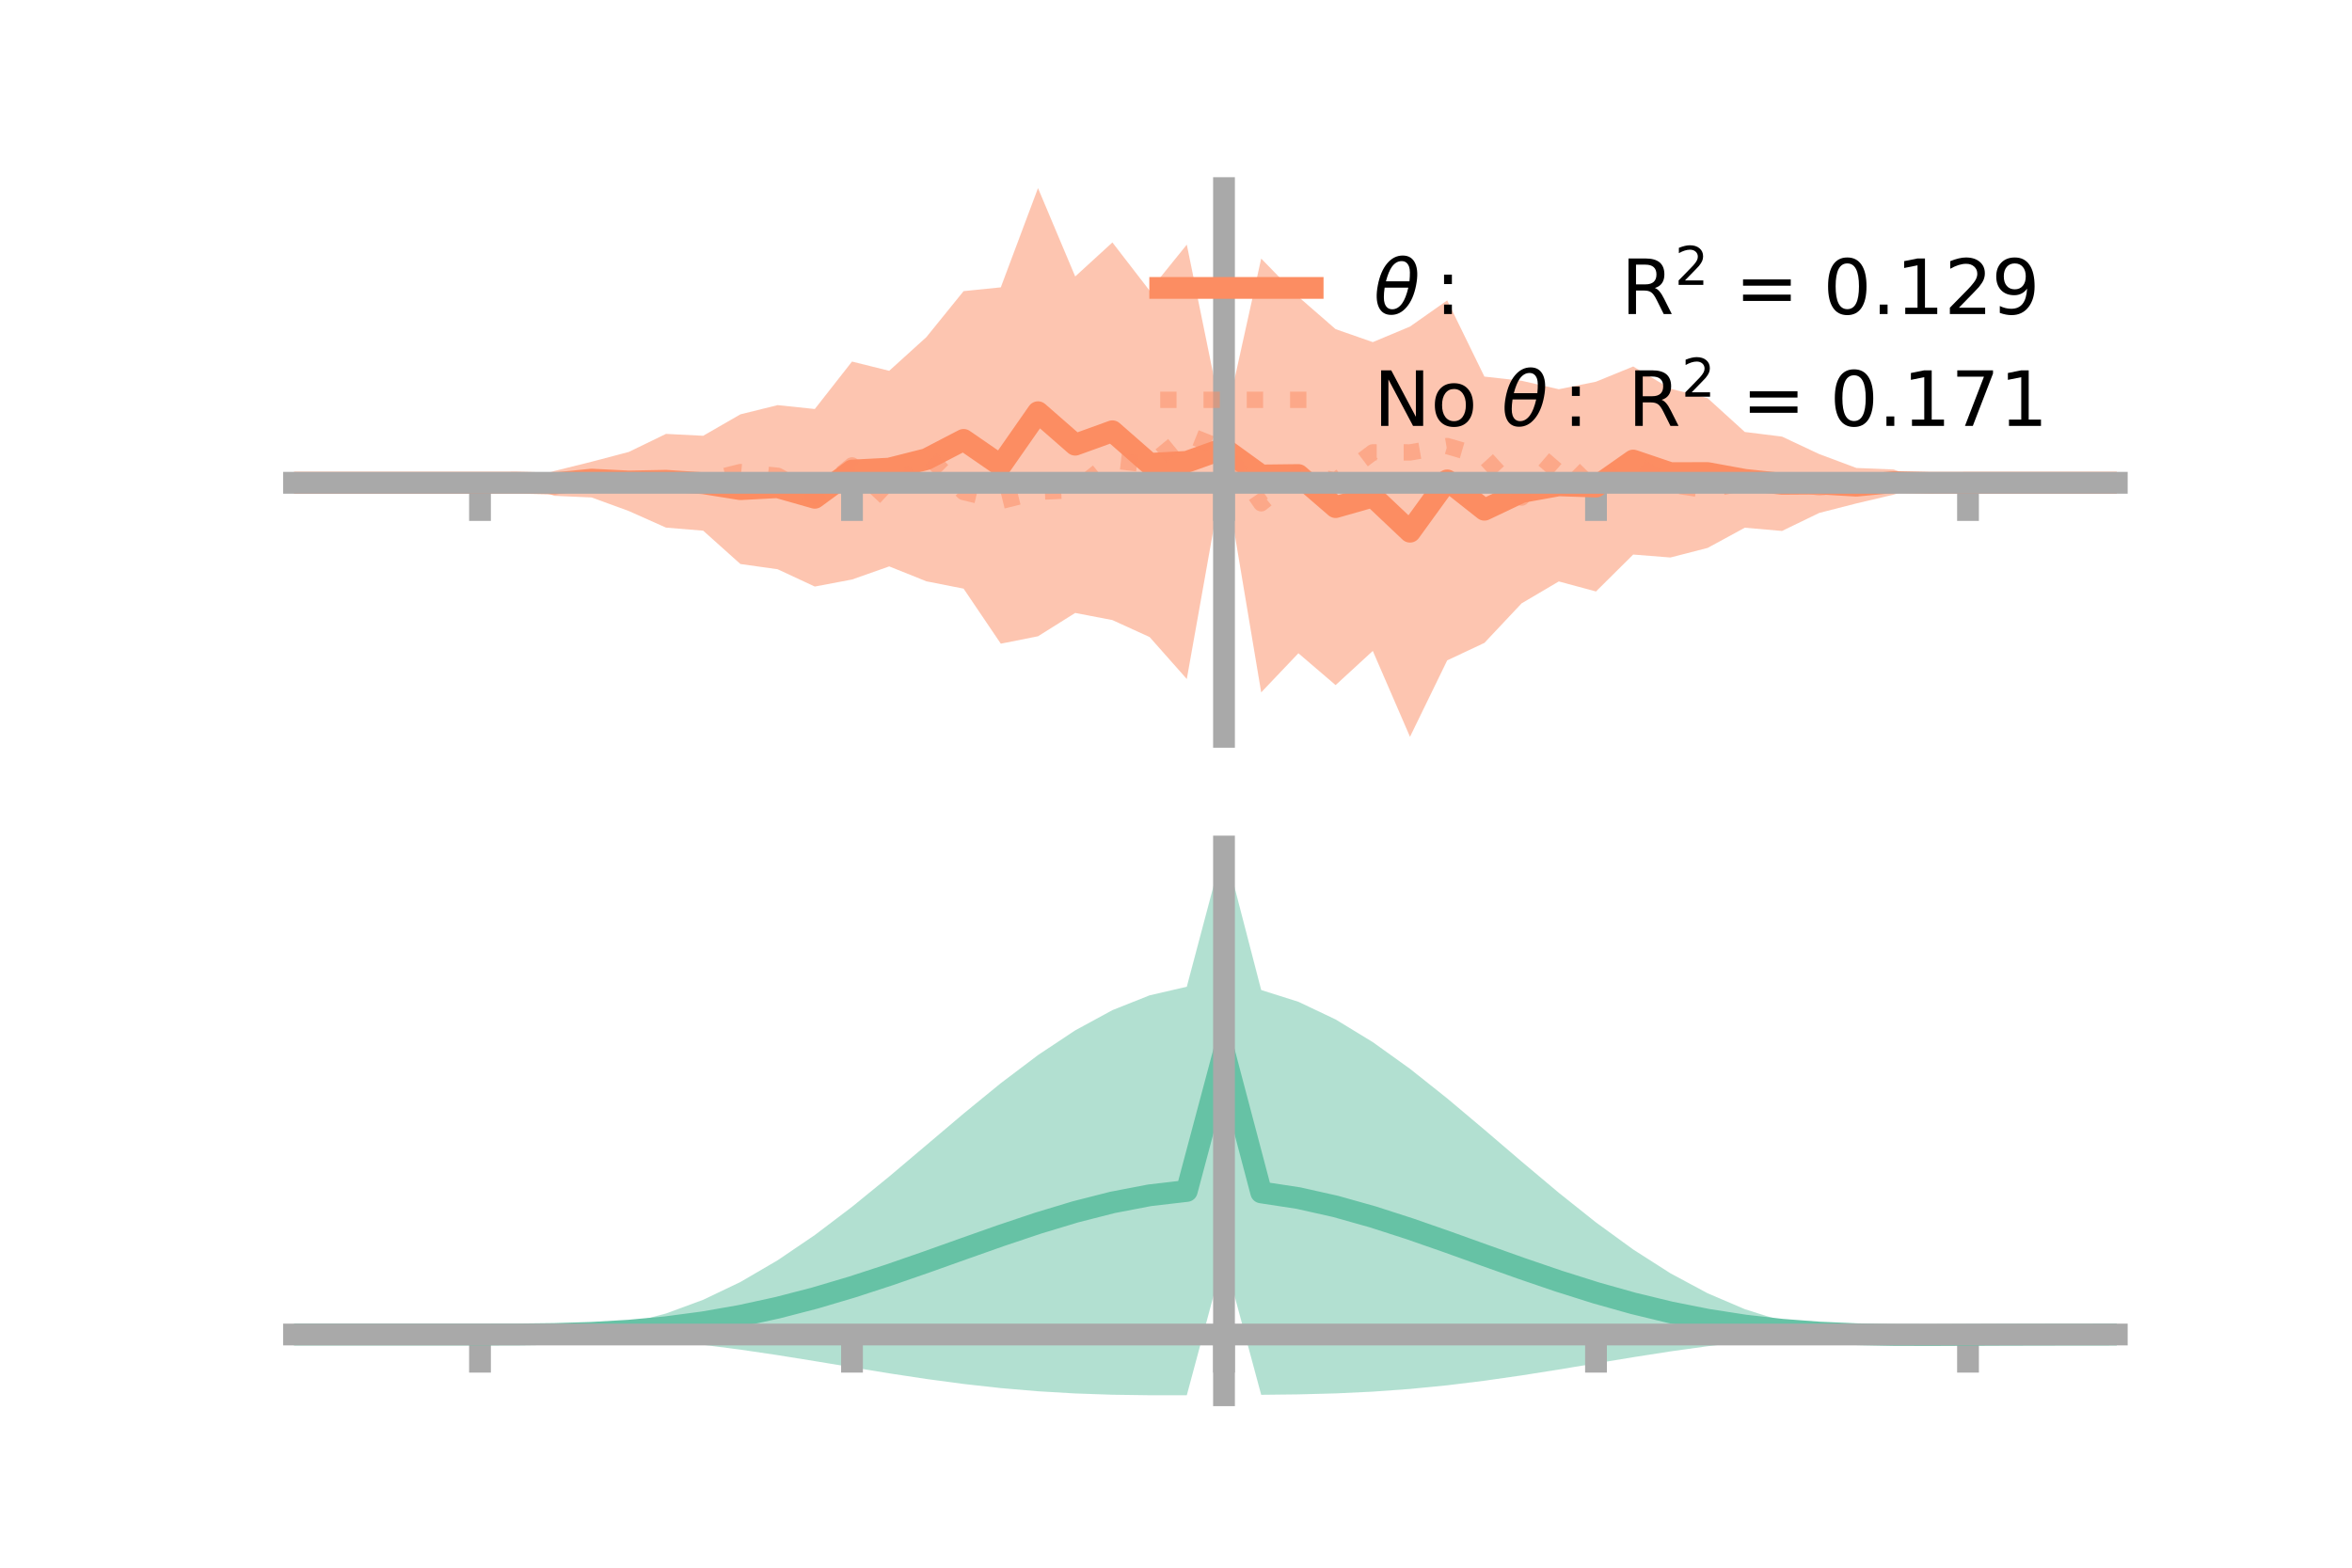 <?xml version="1.0" encoding="utf-8" standalone="no"?>
<!DOCTYPE svg PUBLIC "-//W3C//DTD SVG 1.1//EN"
  "http://www.w3.org/Graphics/SVG/1.1/DTD/svg11.dtd">
<!-- Created with matplotlib (https://matplotlib.org/) -->
<svg height="144pt" version="1.1" viewBox="0 0 216 144" width="216pt" xmlns="http://www.w3.org/2000/svg" xmlns:xlink="http://www.w3.org/1999/xlink">
 <defs>
  <style type="text/css">*{stroke-linecap:butt;stroke-linejoin:round;}</style>
 </defs>
 <g id="figure_1">
  <g id="patch_1">
   <path d="M 0 144 
L 216 144 
L 216 0 
L 0 0 
z
" style="fill:none;"/>
  </g>
  <g id="axes_1">
   <g id="patch_2">
    <path d="M 27 67.68 
L 194.4 67.68 
L 194.4 17.28 
L 27 17.28 
z
" style="fill:none;"/>
   </g>
   <g id="PolyCollection_1">
    <path clip-path="url(#pc47143c7f0)" d="M 27 44.346 
L 27 44.346 
L 30.416 44.346 
L 33.833 44.346 
L 37.249 44.346 
L 40.665 44.346 
L 44.082 44.346 
L 47.498 44.304 
L 50.914 43.262 
L 54.331 42.412 
L 57.747 41.512 
L 61.163 39.855 
L 64.58 40.028 
L 67.996 38.06 
L 71.412 37.213 
L 74.829 37.57 
L 78.245 33.211 
L 81.661 34.061 
L 85.078 30.963 
L 88.494 26.741 
L 91.91 26.394 
L 95.327 17.28 
L 98.743 25.395 
L 102.159 22.271 
L 105.576 26.697 
L 108.992 22.471 
L 112.408 39.2 
L 115.824 23.751 
L 119.241 27.262 
L 122.657 30.233 
L 126.073 31.426 
L 129.49 29.997 
L 132.906 27.593 
L 136.322 34.591 
L 139.739 34.975 
L 143.155 35.753 
L 146.571 35.06 
L 149.988 33.664 
L 153.404 35.705 
L 156.82 36.572 
L 160.237 39.678 
L 163.653 40.104 
L 167.069 41.709 
L 170.486 42.985 
L 173.902 43.125 
L 177.318 44.316 
L 180.735 44.346 
L 184.151 44.346 
L 187.567 44.346 
L 190.984 44.346 
L 194.4 44.346 
L 194.4 44.346 
L 194.4 44.346 
L 190.984 44.346 
L 187.567 44.346 
L 184.151 44.346 
L 180.735 44.346 
L 177.318 44.387 
L 173.902 45.438 
L 170.486 46.241 
L 167.069 47.117 
L 163.653 48.77 
L 160.237 48.473 
L 156.82 50.331 
L 153.404 51.209 
L 149.988 50.938 
L 146.571 54.329 
L 143.155 53.408 
L 139.739 55.421 
L 136.322 59.053 
L 132.906 60.659 
L 129.49 67.68 
L 126.073 59.79 
L 122.657 62.93 
L 119.241 60.004 
L 115.824 63.597 
L 112.408 43.204 
L 108.992 62.371 
L 105.576 58.515 
L 102.159 56.958 
L 98.743 56.302 
L 95.327 58.445 
L 91.91 59.124 
L 88.494 54.071 
L 85.078 53.397 
L 81.661 52.027 
L 78.245 53.232 
L 74.829 53.877 
L 71.412 52.288 
L 67.996 51.807 
L 64.58 48.746 
L 61.163 48.464 
L 57.747 46.94 
L 54.331 45.694 
L 50.914 45.544 
L 47.498 44.377 
L 44.082 44.346 
L 40.665 44.346 
L 37.249 44.346 
L 33.833 44.346 
L 30.416 44.346 
L 27 44.346 
z
" style="fill:#fc8d62;fill-opacity:0.5;"/>
   </g>
   <g id="matplotlib.axis_1">
    <g id="xtick_1">
     <g id="line2d_1">
      <defs>
       <path d="M 0 0 
L 0 3.5 
" id="m8aef61e624" style="stroke:#a9a9a9;stroke-width:2;"/>
      </defs>
      <g>
       <use style="fill:#a9a9a9;stroke:#a9a9a9;stroke-width:2;" x="44.082" xlink:href="#m8aef61e624" y="44.346"/>
      </g>
     </g>
    </g>
    <g id="xtick_2">
     <g id="line2d_2">
      <g>
       <use style="fill:#a9a9a9;stroke:#a9a9a9;stroke-width:2;" x="78.245" xlink:href="#m8aef61e624" y="44.346"/>
      </g>
     </g>
    </g>
    <g id="xtick_3">
     <g id="line2d_3">
      <g>
       <use style="fill:#a9a9a9;stroke:#a9a9a9;stroke-width:2;" x="112.408" xlink:href="#m8aef61e624" y="44.346"/>
      </g>
     </g>
    </g>
    <g id="xtick_4">
     <g id="line2d_4">
      <g>
       <use style="fill:#a9a9a9;stroke:#a9a9a9;stroke-width:2;" x="146.571" xlink:href="#m8aef61e624" y="44.346"/>
      </g>
     </g>
    </g>
    <g id="xtick_5">
     <g id="line2d_5">
      <g>
       <use style="fill:#a9a9a9;stroke:#a9a9a9;stroke-width:2;" x="180.735" xlink:href="#m8aef61e624" y="44.346"/>
      </g>
     </g>
    </g>
   </g>
   <g id="matplotlib.axis_2"/>
   <g id="line2d_6">
    <path clip-path="url(#pc47143c7f0)" d="M 27 44.346 
L 30.416 44.346 
L 33.833 44.346 
L 37.249 44.346 
L 40.665 44.346 
L 44.082 44.346 
L 47.498 44.34 
L 50.914 44.403 
L 54.331 44.053 
L 57.747 44.226 
L 61.163 44.159 
L 64.58 44.387 
L 67.996 44.934 
L 71.412 44.751 
L 74.829 45.724 
L 78.245 43.222 
L 81.661 43.044 
L 85.078 42.18 
L 88.494 40.406 
L 91.91 42.759 
L 95.327 37.863 
L 98.743 40.849 
L 102.159 39.614 
L 105.576 42.606 
L 108.992 42.421 
L 112.408 41.202 
L 115.824 43.674 
L 119.241 43.633 
L 122.657 46.581 
L 126.073 45.608 
L 129.49 48.839 
L 132.906 44.126 
L 136.322 46.822 
L 139.739 45.198 
L 143.155 44.58 
L 146.571 44.695 
L 149.988 42.301 
L 153.404 43.457 
L 156.82 43.452 
L 160.237 44.076 
L 163.653 44.437 
L 167.069 44.413 
L 170.486 44.613 
L 173.902 44.281 
L 177.318 44.352 
L 180.735 44.346 
L 184.151 44.346 
L 187.567 44.346 
L 190.984 44.346 
L 194.4 44.346 
" style="fill:none;stroke:#fc8d62;stroke-linecap:square;stroke-width:2;"/>
   </g>
   <g id="line2d_7">
    <path clip-path="url(#pc47143c7f0)" d="M 27 44.346 
L 30.416 44.346 
L 33.833 44.346 
L 37.249 44.346 
L 40.665 44.346 
L 44.082 44.346 
L 47.498 44.363 
L 50.914 44.511 
L 54.331 44.204 
L 57.747 43.874 
L 61.163 44.372 
L 64.58 44.221 
L 67.996 43.364 
L 71.412 43.702 
L 74.829 45.552 
L 78.245 42.752 
L 81.661 45.955 
L 85.078 41.752 
L 88.494 45.195 
L 91.91 46.019 
L 95.327 45.173 
L 98.743 45.021 
L 102.159 42.288 
L 105.576 42.694 
L 108.992 39.887 
L 112.408 41.259 
L 115.824 46.228 
L 119.241 43.442 
L 122.657 44.138 
L 126.073 41.552 
L 129.49 41.557 
L 132.906 40.974 
L 136.322 41.972 
L 139.739 45.704 
L 143.155 41.747 
L 146.571 45.109 
L 149.988 42.548 
L 153.404 44.51 
L 156.82 45.038 
L 160.237 44.285 
L 163.653 44.218 
L 167.069 44.768 
L 170.486 44.468 
L 173.902 44.171 
L 177.318 44.328 
L 180.735 44.346 
L 184.151 44.346 
L 187.567 44.346 
L 190.984 44.346 
L 194.4 44.346 
" style="fill:none;stroke:#fc8d62;stroke-dasharray:1.5,2.475;stroke-dashoffset:0;stroke-opacity:0.5;stroke-width:1.5;"/>
   </g>
   <g id="patch_3">
    <path d="M 112.408 67.68 
L 112.408 17.28 
" style="fill:none;stroke:#a9a9a9;stroke-linecap:square;stroke-linejoin:miter;stroke-width:2;"/>
   </g>
   <g id="patch_4">
    <path d="M 194.4 67.68 
L 194.4 17.28 
" style="fill:none;"/>
   </g>
   <g id="patch_5">
    <path d="M 27 44.346 
L 194.4 44.346 
" style="fill:none;stroke:#a9a9a9;stroke-linecap:square;stroke-linejoin:miter;stroke-width:2;"/>
   </g>
   <g id="patch_6">
    <path d="M 27 17.28 
L 194.4 17.28 
" style="fill:none;"/>
   </g>
   <g id="legend_1">
    <g id="line2d_8">
     <path d="M 106.55 26.449 
L 120.55 26.449 
" style="fill:none;stroke:#fc8d62;stroke-linecap:square;stroke-width:2;"/>
    </g>
    <g id="line2d_9"/>
    <g id="text_1">
     <!-- $\theta:$      R$^{2}$ = 0.129 -->
     <g transform="translate(126.15 28.899)scale(0.07 -0.07)">
      <defs>
       <path d="M 45.516 34.672 
L 14.453 34.672 
Q 12.359 20.062 14.5 13.875 
Q 17.188 6.25 24.469 6.25 
Q 31.781 6.25 37.359 13.922 
Q 42.234 20.656 45.516 34.672 
z
M 47.016 42.969 
Q 48.344 56.844 46.625 61.719 
Q 43.953 69.438 36.766 69.438 
Q 29.297 69.438 23.828 61.812 
Q 19.531 55.672 16.156 42.969 
z
M 38.188 76.766 
Q 49.906 76.766 54.594 66.406 
Q 59.281 56.109 55.719 37.844 
Q 52.203 19.625 43.453 9.281 
Q 34.766 -1.125 23.047 -1.125 
Q 11.281 -1.125 6.641 9.281 
Q 2 19.625 5.516 37.844 
Q 9.078 56.109 17.719 66.406 
Q 26.422 76.766 38.188 76.766 
z
" id="DejaVuSans-Oblique-952"/>
       <path d="M 11.719 12.406 
L 22.016 12.406 
L 22.016 0 
L 11.719 0 
z
M 11.719 51.703 
L 22.016 51.703 
L 22.016 39.312 
L 11.719 39.312 
z
" id="DejaVuSans-58"/>
       <path id="DejaVuSans-32"/>
       <path d="M 44.391 34.188 
Q 47.562 33.109 50.562 29.594 
Q 53.562 26.078 56.594 19.922 
L 66.609 0 
L 56 0 
L 46.688 18.703 
Q 43.062 26.031 39.672 28.422 
Q 36.281 30.812 30.422 30.812 
L 19.672 30.812 
L 19.672 0 
L 9.812 0 
L 9.812 72.906 
L 32.078 72.906 
Q 44.578 72.906 50.734 67.672 
Q 56.891 62.453 56.891 51.906 
Q 56.891 45.016 53.688 40.469 
Q 50.484 35.938 44.391 34.188 
z
M 19.672 64.797 
L 19.672 38.922 
L 32.078 38.922 
Q 39.203 38.922 42.844 42.219 
Q 46.484 45.516 46.484 51.906 
Q 46.484 58.297 42.844 61.547 
Q 39.203 64.797 32.078 64.797 
z
" id="DejaVuSans-82"/>
       <path d="M 19.188 8.297 
L 53.609 8.297 
L 53.609 0 
L 7.328 0 
L 7.328 8.297 
Q 12.938 14.109 22.625 23.891 
Q 32.328 33.688 34.812 36.531 
Q 39.547 41.844 41.422 45.531 
Q 43.312 49.219 43.312 52.781 
Q 43.312 58.594 39.234 62.25 
Q 35.156 65.922 28.609 65.922 
Q 23.969 65.922 18.812 64.312 
Q 13.672 62.703 7.812 59.422 
L 7.812 69.391 
Q 13.766 71.781 18.938 73 
Q 24.125 74.219 28.422 74.219 
Q 39.75 74.219 46.484 68.547 
Q 53.219 62.891 53.219 53.422 
Q 53.219 48.922 51.531 44.891 
Q 49.859 40.875 45.406 35.406 
Q 44.188 33.984 37.641 27.219 
Q 31.109 20.453 19.188 8.297 
z
" id="DejaVuSans-50"/>
       <path d="M 10.594 45.406 
L 73.188 45.406 
L 73.188 37.203 
L 10.594 37.203 
z
M 10.594 25.484 
L 73.188 25.484 
L 73.188 17.188 
L 10.594 17.188 
z
" id="DejaVuSans-61"/>
       <path d="M 31.781 66.406 
Q 24.172 66.406 20.328 58.906 
Q 16.5 51.422 16.5 36.375 
Q 16.5 21.391 20.328 13.891 
Q 24.172 6.391 31.781 6.391 
Q 39.453 6.391 43.281 13.891 
Q 47.125 21.391 47.125 36.375 
Q 47.125 51.422 43.281 58.906 
Q 39.453 66.406 31.781 66.406 
z
M 31.781 74.219 
Q 44.047 74.219 50.516 64.516 
Q 56.984 54.828 56.984 36.375 
Q 56.984 17.969 50.516 8.266 
Q 44.047 -1.422 31.781 -1.422 
Q 19.531 -1.422 13.062 8.266 
Q 6.594 17.969 6.594 36.375 
Q 6.594 54.828 13.062 64.516 
Q 19.531 74.219 31.781 74.219 
z
" id="DejaVuSans-48"/>
       <path d="M 10.688 12.406 
L 21 12.406 
L 21 0 
L 10.688 0 
z
" id="DejaVuSans-46"/>
       <path d="M 12.406 8.297 
L 28.516 8.297 
L 28.516 63.922 
L 10.984 60.406 
L 10.984 69.391 
L 28.422 72.906 
L 38.281 72.906 
L 38.281 8.297 
L 54.391 8.297 
L 54.391 0 
L 12.406 0 
z
" id="DejaVuSans-49"/>
       <path d="M 10.984 1.516 
L 10.984 10.5 
Q 14.703 8.734 18.5 7.812 
Q 22.312 6.891 25.984 6.891 
Q 35.75 6.891 40.891 13.453 
Q 46.047 20.016 46.781 33.406 
Q 43.953 29.203 39.594 26.953 
Q 35.25 24.703 29.984 24.703 
Q 19.047 24.703 12.672 31.312 
Q 6.297 37.938 6.297 49.422 
Q 6.297 60.641 12.938 67.422 
Q 19.578 74.219 30.609 74.219 
Q 43.266 74.219 49.922 64.516 
Q 56.594 54.828 56.594 36.375 
Q 56.594 19.141 48.406 8.859 
Q 40.234 -1.422 26.422 -1.422 
Q 22.703 -1.422 18.891 -0.688 
Q 15.094 0.047 10.984 1.516 
z
M 30.609 32.422 
Q 37.25 32.422 41.125 36.953 
Q 45.016 41.5 45.016 49.422 
Q 45.016 57.281 41.125 61.844 
Q 37.25 66.406 30.609 66.406 
Q 23.969 66.406 20.094 61.844 
Q 16.219 57.281 16.219 49.422 
Q 16.219 41.5 20.094 36.953 
Q 23.969 32.422 30.609 32.422 
z
" id="DejaVuSans-57"/>
      </defs>
      <use transform="translate(0 0.766)" xlink:href="#DejaVuSans-Oblique-952"/>
      <use transform="translate(80.664 0.766)" xlink:href="#DejaVuSans-58"/>
      <use transform="translate(133.838 0.766)" xlink:href="#DejaVuSans-32"/>
      <use transform="translate(165.625 0.766)" xlink:href="#DejaVuSans-32"/>
      <use transform="translate(197.412 0.766)" xlink:href="#DejaVuSans-32"/>
      <use transform="translate(229.199 0.766)" xlink:href="#DejaVuSans-32"/>
      <use transform="translate(260.986 0.766)" xlink:href="#DejaVuSans-32"/>
      <use transform="translate(292.773 0.766)" xlink:href="#DejaVuSans-32"/>
      <use transform="translate(324.561 0.766)" xlink:href="#DejaVuSans-82"/>
      <use transform="translate(395 39.047)scale(0.7)" xlink:href="#DejaVuSans-50"/>
      <use transform="translate(442.271 0.766)" xlink:href="#DejaVuSans-32"/>
      <use transform="translate(474.058 0.766)" xlink:href="#DejaVuSans-61"/>
      <use transform="translate(557.847 0.766)" xlink:href="#DejaVuSans-32"/>
      <use transform="translate(589.634 0.766)" xlink:href="#DejaVuSans-48"/>
      <use transform="translate(653.257 0.766)" xlink:href="#DejaVuSans-46"/>
      <use transform="translate(685.044 0.766)" xlink:href="#DejaVuSans-49"/>
      <use transform="translate(748.667 0.766)" xlink:href="#DejaVuSans-50"/>
      <use transform="translate(810.54 0.766)" xlink:href="#DejaVuSans-57"/>
     </g>
    </g>
    <g id="line2d_10">
     <path d="M 106.55 36.724 
L 120.55 36.724 
" style="fill:none;stroke:#fc8d62;stroke-dasharray:1.5,2.475;stroke-dashoffset:0;stroke-opacity:0.5;stroke-width:1.5;"/>
    </g>
    <g id="line2d_11"/>
    <g id="text_2">
     <!-- No $\theta:$ R$^{2}$ = 0.171 -->
     <g transform="translate(126.15 39.174)scale(0.07 -0.07)">
      <defs>
       <path d="M 9.812 72.906 
L 23.094 72.906 
L 55.422 11.922 
L 55.422 72.906 
L 64.984 72.906 
L 64.984 0 
L 51.703 0 
L 19.391 60.984 
L 19.391 0 
L 9.812 0 
z
" id="DejaVuSans-78"/>
       <path d="M 30.609 48.391 
Q 23.391 48.391 19.188 42.75 
Q 14.984 37.109 14.984 27.297 
Q 14.984 17.484 19.156 11.844 
Q 23.344 6.203 30.609 6.203 
Q 37.797 6.203 41.984 11.859 
Q 46.188 17.531 46.188 27.297 
Q 46.188 37.016 41.984 42.703 
Q 37.797 48.391 30.609 48.391 
z
M 30.609 56 
Q 42.328 56 49.016 48.375 
Q 55.719 40.766 55.719 27.297 
Q 55.719 13.875 49.016 6.219 
Q 42.328 -1.422 30.609 -1.422 
Q 18.844 -1.422 12.172 6.219 
Q 5.516 13.875 5.516 27.297 
Q 5.516 40.766 12.172 48.375 
Q 18.844 56 30.609 56 
z
" id="DejaVuSans-111"/>
       <path d="M 8.203 72.906 
L 55.078 72.906 
L 55.078 68.703 
L 28.609 0 
L 18.312 0 
L 43.219 64.594 
L 8.203 64.594 
z
" id="DejaVuSans-55"/>
      </defs>
      <use transform="translate(0 0.766)" xlink:href="#DejaVuSans-78"/>
      <use transform="translate(74.805 0.766)" xlink:href="#DejaVuSans-111"/>
      <use transform="translate(135.986 0.766)" xlink:href="#DejaVuSans-32"/>
      <use transform="translate(167.773 0.766)" xlink:href="#DejaVuSans-Oblique-952"/>
      <use transform="translate(248.438 0.766)" xlink:href="#DejaVuSans-58"/>
      <use transform="translate(301.611 0.766)" xlink:href="#DejaVuSans-32"/>
      <use transform="translate(333.398 0.766)" xlink:href="#DejaVuSans-82"/>
      <use transform="translate(403.838 39.047)scale(0.7)" xlink:href="#DejaVuSans-50"/>
      <use transform="translate(451.108 0.766)" xlink:href="#DejaVuSans-32"/>
      <use transform="translate(482.896 0.766)" xlink:href="#DejaVuSans-61"/>
      <use transform="translate(566.685 0.766)" xlink:href="#DejaVuSans-32"/>
      <use transform="translate(598.472 0.766)" xlink:href="#DejaVuSans-48"/>
      <use transform="translate(662.095 0.766)" xlink:href="#DejaVuSans-46"/>
      <use transform="translate(693.882 0.766)" xlink:href="#DejaVuSans-49"/>
      <use transform="translate(757.505 0.766)" xlink:href="#DejaVuSans-55"/>
      <use transform="translate(821.128 0.766)" xlink:href="#DejaVuSans-49"/>
     </g>
    </g>
   </g>
  </g>
  <g id="axes_2">
   <g id="patch_7">
    <path d="M 27 128.16 
L 194.4 128.16 
L 194.4 77.76 
L 27 77.76 
z
" style="fill:none;"/>
   </g>
   <g id="PolyCollection_2">
    <path clip-path="url(#p14a1dd6a10)" d="M 27 122.585 
L 27 122.579 
L 30.416 122.58 
L 33.833 122.581 
L 37.249 122.581 
L 40.665 122.581 
L 44.082 122.581 
L 47.498 122.563 
L 50.914 122.442 
L 54.331 122.131 
L 57.747 121.553 
L 61.163 120.652 
L 64.58 119.391 
L 67.996 117.759 
L 71.412 115.765 
L 74.829 113.445 
L 78.245 110.855 
L 81.661 108.07 
L 85.078 105.181 
L 88.494 102.288 
L 91.91 99.496 
L 95.327 96.914 
L 98.743 94.645 
L 102.159 92.788 
L 105.576 91.427 
L 108.992 90.636 
L 112.408 77.76 
L 115.824 90.939 
L 119.241 92.019 
L 122.657 93.641 
L 126.073 95.725 
L 129.49 98.176 
L 132.906 100.893 
L 136.322 103.768 
L 139.739 106.693 
L 143.155 109.564 
L 146.571 112.286 
L 149.988 114.773 
L 153.404 116.958 
L 156.82 118.793 
L 160.237 120.254 
L 163.653 121.34 
L 167.069 122.069 
L 170.486 122.457 
L 173.902 122.505 
L 177.318 122.51 
L 180.735 122.531 
L 184.151 122.549 
L 187.567 122.562 
L 190.984 122.571 
L 194.4 122.576 
L 194.4 122.59 
L 194.4 122.59 
L 190.984 122.6 
L 187.567 122.619 
L 184.151 122.649 
L 180.735 122.695 
L 177.318 122.747 
L 173.902 122.733 
L 170.486 122.65 
L 167.069 122.739 
L 163.653 122.95 
L 160.237 123.259 
L 156.82 123.658 
L 153.404 124.133 
L 149.988 124.666 
L 146.571 125.23 
L 143.155 125.797 
L 139.739 126.338 
L 136.322 126.828 
L 132.906 127.247 
L 129.49 127.582 
L 126.073 127.829 
L 122.657 127.991 
L 119.241 128.081 
L 115.824 128.12 
L 112.408 115.432 
L 108.992 128.158 
L 105.576 128.16 
L 102.159 128.113 
L 98.743 127.996 
L 95.327 127.795 
L 91.91 127.503 
L 88.494 127.124 
L 85.078 126.666 
L 81.661 126.148 
L 78.245 125.592 
L 74.829 125.025 
L 71.412 124.475 
L 67.996 123.97 
L 64.58 123.531 
L 61.163 123.173 
L 57.747 122.906 
L 54.331 122.727 
L 50.914 122.628 
L 47.498 122.588 
L 44.082 122.581 
L 40.665 122.581 
L 37.249 122.581 
L 33.833 122.581 
L 30.416 122.582 
L 27 122.585 
z
" style="fill:#66c2a5;fill-opacity:0.5;"/>
   </g>
   <g id="matplotlib.axis_3">
    <g id="xtick_6">
     <g id="line2d_12">
      <g>
       <use style="fill:#a9a9a9;stroke:#a9a9a9;stroke-width:2;" x="44.082" xlink:href="#m8aef61e624" y="122.581"/>
      </g>
     </g>
    </g>
    <g id="xtick_7">
     <g id="line2d_13">
      <g>
       <use style="fill:#a9a9a9;stroke:#a9a9a9;stroke-width:2;" x="78.245" xlink:href="#m8aef61e624" y="122.581"/>
      </g>
     </g>
    </g>
    <g id="xtick_8">
     <g id="line2d_14">
      <g>
       <use style="fill:#a9a9a9;stroke:#a9a9a9;stroke-width:2;" x="112.408" xlink:href="#m8aef61e624" y="122.581"/>
      </g>
     </g>
    </g>
    <g id="xtick_9">
     <g id="line2d_15">
      <g>
       <use style="fill:#a9a9a9;stroke:#a9a9a9;stroke-width:2;" x="146.571" xlink:href="#m8aef61e624" y="122.581"/>
      </g>
     </g>
    </g>
    <g id="xtick_10">
     <g id="line2d_16">
      <g>
       <use style="fill:#a9a9a9;stroke:#a9a9a9;stroke-width:2;" x="180.735" xlink:href="#m8aef61e624" y="122.581"/>
      </g>
     </g>
    </g>
   </g>
   <g id="matplotlib.axis_4"/>
   <g id="line2d_17">
    <path clip-path="url(#p14a1dd6a10)" d="M 27 122.582 
L 30.416 122.581 
L 33.833 122.581 
L 37.249 122.581 
L 40.665 122.581 
L 44.082 122.581 
L 47.498 122.575 
L 50.914 122.535 
L 54.331 122.429 
L 57.747 122.23 
L 61.163 121.913 
L 64.58 121.461 
L 67.996 120.864 
L 71.412 120.12 
L 74.829 119.235 
L 78.245 118.223 
L 81.661 117.109 
L 85.078 115.924 
L 88.494 114.706 
L 91.91 113.5 
L 95.327 112.354 
L 98.743 111.321 
L 102.159 110.45 
L 105.576 109.794 
L 108.992 109.397 
L 112.408 96.596 
L 115.824 109.529 
L 119.241 110.05 
L 122.657 110.816 
L 126.073 111.777 
L 129.49 112.879 
L 132.906 114.07 
L 136.322 115.298 
L 139.739 116.515 
L 143.155 117.681 
L 146.571 118.758 
L 149.988 119.72 
L 153.404 120.546 
L 156.82 121.225 
L 160.237 121.756 
L 163.653 122.145 
L 167.069 122.404 
L 170.486 122.554 
L 173.902 122.619 
L 177.318 122.628 
L 180.735 122.613 
L 184.151 122.599 
L 187.567 122.591 
L 190.984 122.586 
L 194.4 122.583 
" style="fill:none;stroke:#66c2a5;stroke-linecap:square;stroke-width:2;"/>
   </g>
   <g id="patch_8">
    <path d="M 112.408 128.16 
L 112.408 77.76 
" style="fill:none;stroke:#a9a9a9;stroke-linecap:square;stroke-linejoin:miter;stroke-width:2;"/>
   </g>
   <g id="patch_9">
    <path d="M 194.4 128.16 
L 194.4 77.76 
" style="fill:none;"/>
   </g>
   <g id="patch_10">
    <path d="M 27 122.581 
L 194.4 122.581 
" style="fill:none;stroke:#a9a9a9;stroke-linecap:square;stroke-linejoin:miter;stroke-width:2;"/>
   </g>
   <g id="patch_11">
    <path d="M 27 77.76 
L 194.4 77.76 
" style="fill:none;"/>
   </g>
  </g>
 </g>
 <defs>
  <clipPath id="pc47143c7f0">
   <rect height="50.4" width="167.4" x="27" y="17.28"/>
  </clipPath>
  <clipPath id="p14a1dd6a10">
   <rect height="50.4" width="167.4" x="27" y="77.76"/>
  </clipPath>
 </defs>
</svg>
